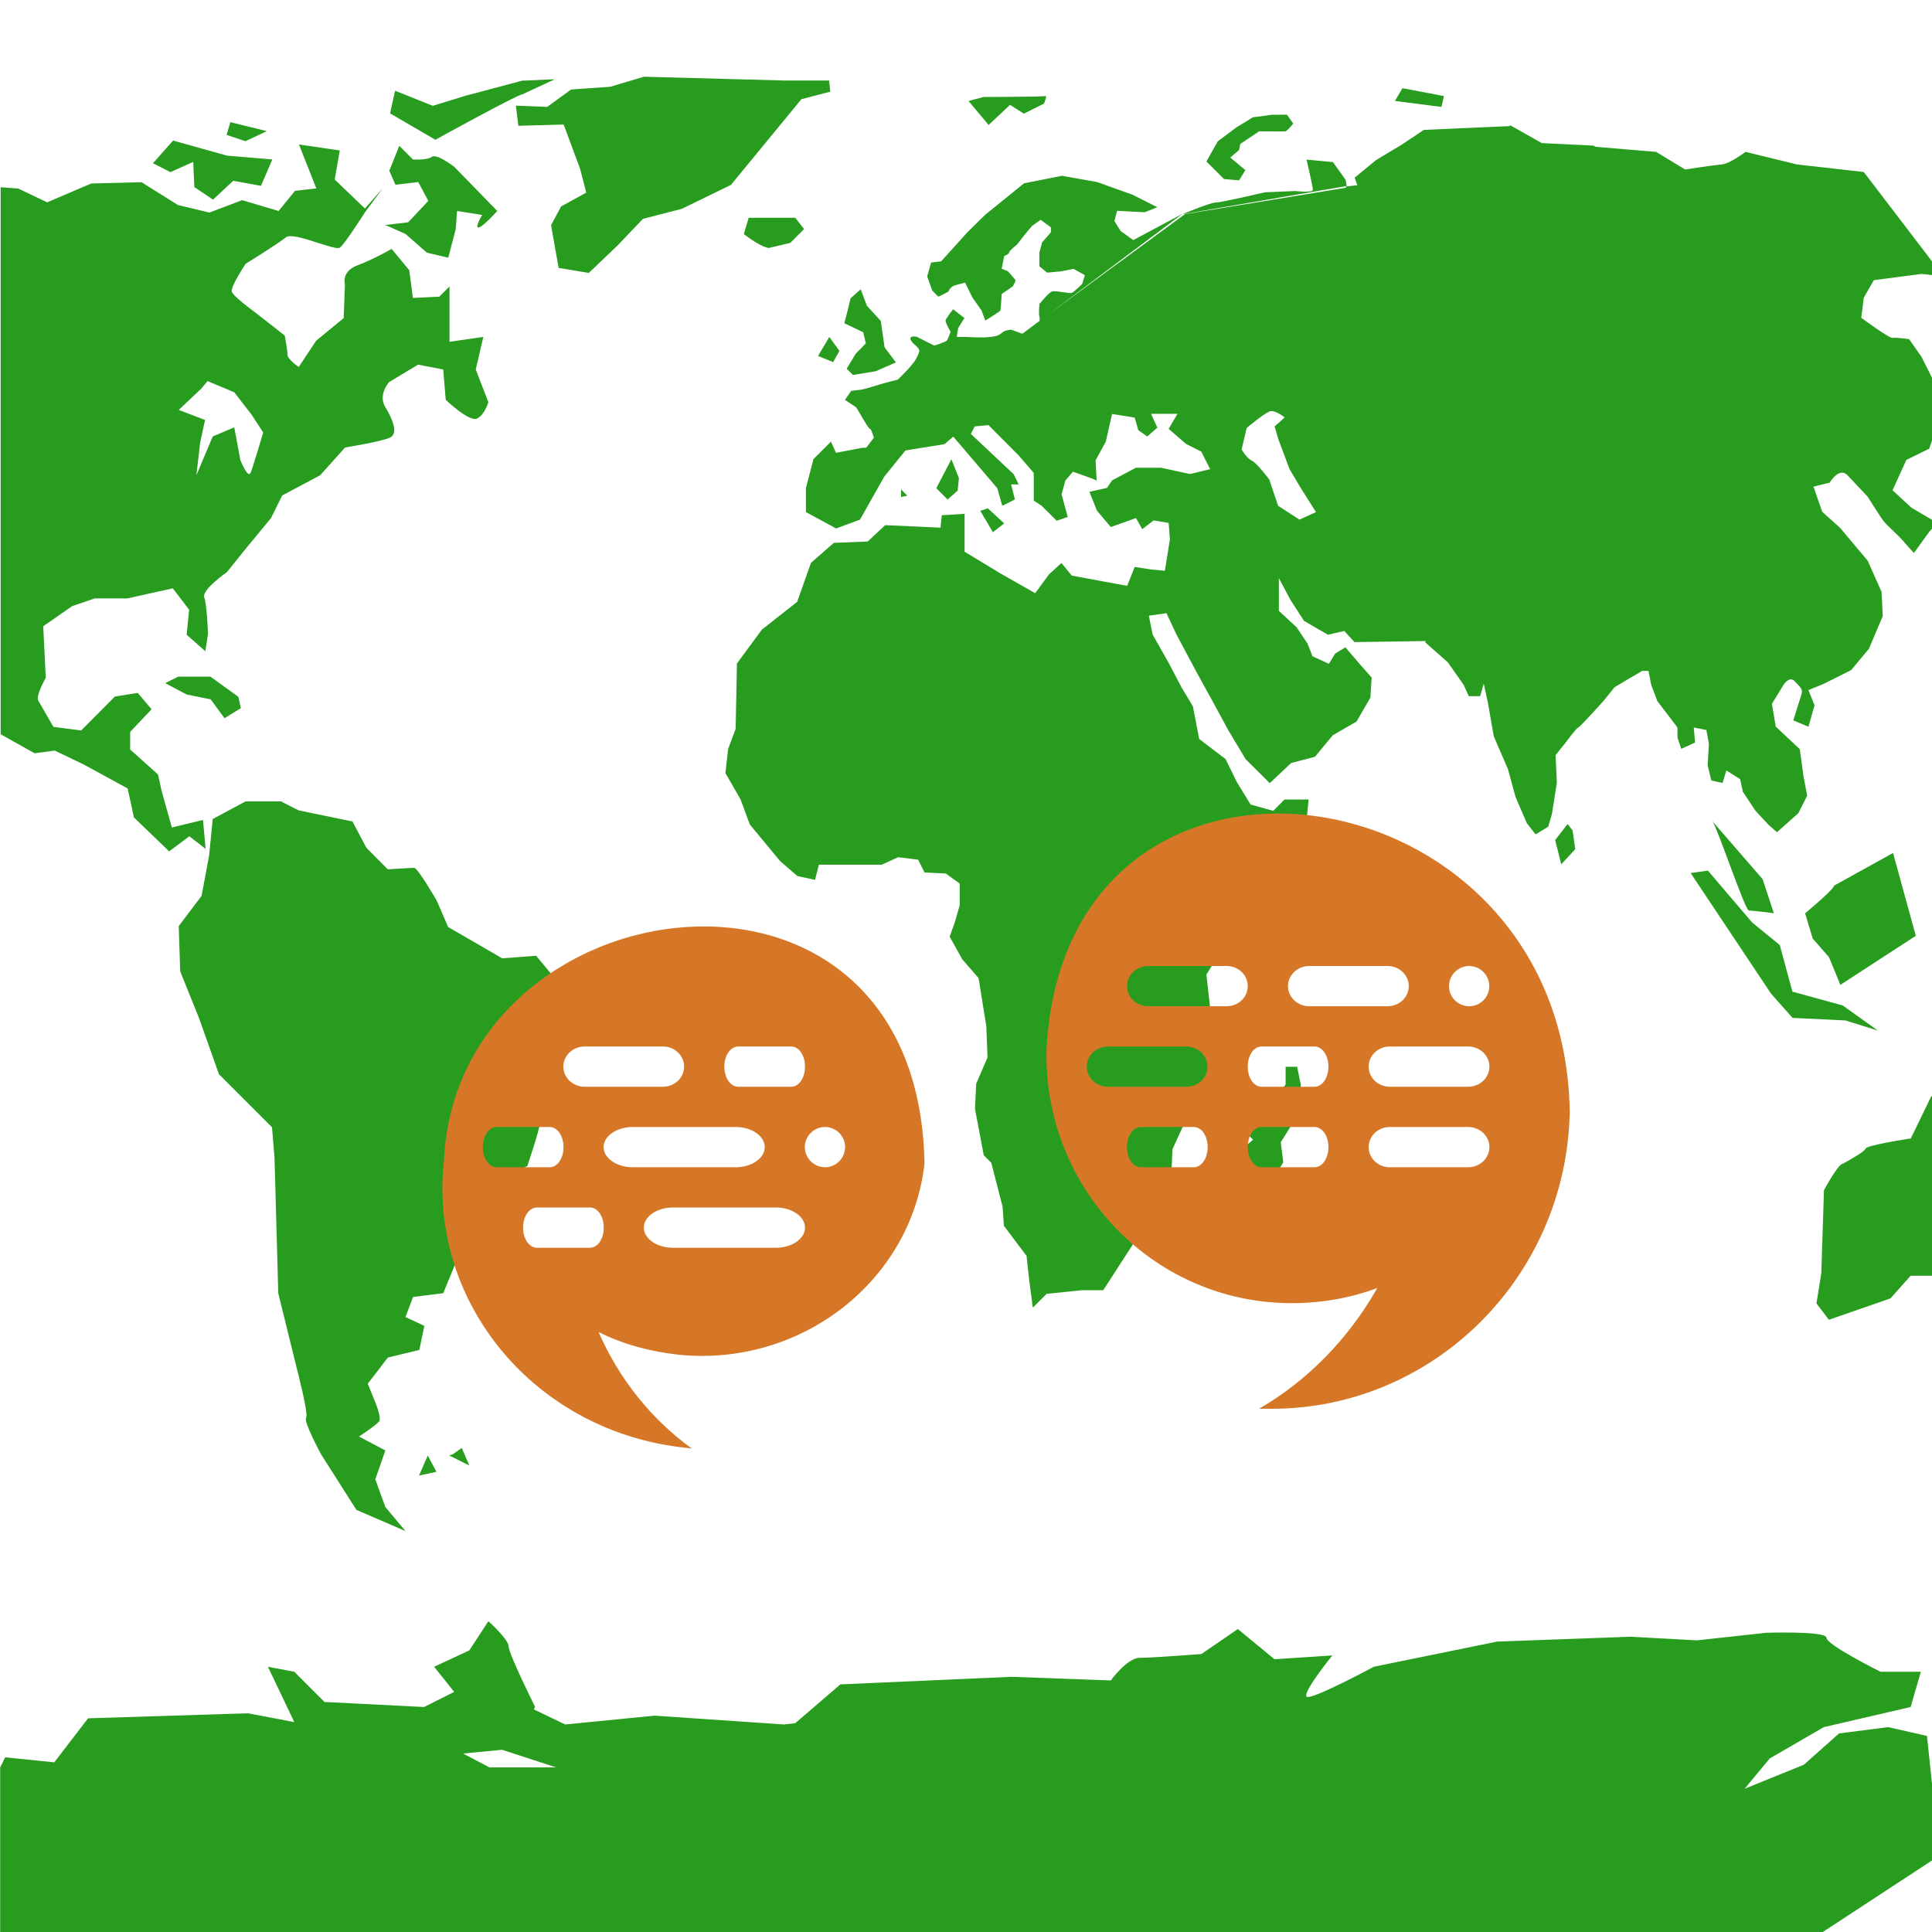 <!-- color: #f0f0f0 -->
<svg xmlns="http://www.w3.org/2000/svg" xmlns:xlink="http://www.w3.org/1999/xlink" width="48px" height="48px" viewBox="0 0 48 48" version="1.1">
<g id="surface1">
<path style=" stroke:none;fill-rule:nonzero;fill:rgb(15.686%,61.176%,12.157%);fill-opacity:1;" d="M 16 1.906 L 15.16 2.156 L 14.191 2.223 L 13.594 2.656 L 12.816 2.625 L 12.879 3.125 L 14.004 3.094 L 14.41 4.188 L 14.566 4.785 L 13.941 5.129 L 13.691 5.594 L 13.879 6.656 L 14.629 6.781 L 15.348 6.094 L 15.973 5.438 L 16.941 5.188 L 18.16 4.594 L 18.879 3.719 L 19.91 2.465 L 20.629 2.277 L 20.598 2 L 19.473 2 L 16.004 1.906 M 13.785 1.969 L 12.973 2.004 L 11.566 2.379 L 10.754 2.629 L 9.816 2.254 L 9.691 2.816 L 10.816 3.473 C 10.816 3.473 12.863 2.344 12.977 2.344 M 34.844 2.191 L 34.656 2.508 L 35.812 2.656 L 35.875 2.387 M 25.969 2.387 C 25.914 2.406 24.438 2.41 24.438 2.41 L 24.062 2.508 L 24.562 3.105 L 25.094 2.605 L 25.438 2.824 L 25.938 2.574 C 25.938 2.574 26.027 2.363 25.969 2.387 M 31.594 2.852 L 31.129 2.914 L 30.719 3.164 L 30.254 3.512 L 29.973 4.012 L 30.41 4.449 L 30.785 4.48 L 30.941 4.227 L 30.566 3.914 L 30.785 3.727 L 30.816 3.574 L 31.285 3.262 C 31.285 3.262 31.895 3.27 31.938 3.262 C 31.988 3.25 32.129 3.07 32.129 3.07 L 31.973 2.848 M 5.723 3.035 L 5.629 3.352 L 6.098 3.508 L 6.629 3.258 M 37.504 3.133 L 35.375 3.227 L 34.812 3.602 L 34.188 3.977 L 33.656 4.414 L 33.723 4.602 L 33.441 4.633 L 33.441 4.664 L 29.441 5.32 L 25.785 8.004 L 25.41 8.285 L 25.379 8.285 L 25.125 8.191 C 25.125 8.191 24.969 8.199 24.906 8.258 C 24.844 8.309 24.785 8.359 24.594 8.371 C 24.402 8.398 24.027 8.371 23.992 8.371 L 23.77 8.371 L 23.805 8.152 L 23.961 7.902 L 23.68 7.684 C 23.68 7.684 23.5 7.91 23.492 7.961 C 23.484 8.016 23.617 8.242 23.617 8.242 C 23.617 8.242 23.555 8.422 23.523 8.461 C 23.492 8.5 23.211 8.586 23.211 8.586 L 22.777 8.367 C 22.777 8.367 22.594 8.328 22.621 8.43 C 22.645 8.531 22.84 8.625 22.84 8.711 C 22.84 8.793 22.715 8.988 22.715 8.988 L 22.559 9.176 L 22.309 9.43 L 21.965 9.52 C 21.965 9.52 21.715 9.59 21.652 9.613 C 21.59 9.637 21.402 9.68 21.402 9.68 L 21.148 9.711 L 20.992 9.934 L 21.273 10.121 L 21.461 10.438 C 21.461 10.438 21.586 10.656 21.617 10.656 C 21.648 10.656 21.711 10.875 21.711 10.875 L 21.52 11.125 L 21.426 11.125 L 20.77 11.25 L 20.645 10.973 L 20.211 11.406 L 20.023 12.125 L 20.023 12.723 L 20.773 13.129 L 21.367 12.91 L 21.965 11.848 L 22.496 11.191 L 23.465 11.035 L 23.684 10.848 L 24.777 12.129 L 24.902 12.566 L 25.215 12.41 L 25.121 12.035 L 25.309 12.035 L 25.184 11.781 L 24.121 10.781 L 24.215 10.594 L 24.559 10.562 L 25.309 11.316 L 25.684 11.75 L 25.684 12.438 L 25.875 12.562 L 26.254 12.938 L 26.527 12.844 L 26.375 12.281 L 26.469 11.938 L 26.656 11.719 L 27.094 11.875 L 27.246 11.938 L 27.219 11.438 L 27.473 10.973 L 27.629 10.285 L 28.191 10.375 L 28.281 10.688 L 28.504 10.844 L 28.754 10.625 L 28.598 10.281 L 29.254 10.281 L 29.035 10.656 L 29.469 11.031 L 29.844 11.219 L 30.066 11.656 L 29.566 11.777 L 28.848 11.621 L 28.223 11.621 L 27.629 11.934 L 27.504 12.121 L 27.066 12.219 L 27.254 12.688 L 27.598 13.094 L 28.223 12.871 L 28.379 13.148 L 28.66 12.93 L 29.035 12.992 L 29.066 13.402 L 28.941 14.18 L 28.598 14.148 L 28.191 14.086 L 28.004 14.555 L 26.629 14.301 L 26.371 13.988 L 26.062 14.27 L 25.719 14.738 L 24.84 14.238 L 23.965 13.707 L 23.965 12.766 L 23.398 12.801 L 23.367 13.109 L 21.992 13.047 L 21.559 13.453 L 20.715 13.488 L 20.148 13.984 L 19.805 14.953 L 18.93 15.641 L 18.309 16.484 L 18.277 18.109 L 18.09 18.609 L 18.023 19.207 L 18.398 19.859 L 18.629 20.484 L 19.379 21.391 L 19.812 21.766 L 20.25 21.859 L 20.344 21.484 L 21.906 21.484 L 22.312 21.297 L 22.812 21.359 L 22.969 21.676 L 23.5 21.703 L 23.844 21.953 L 23.844 22.488 L 23.719 22.926 L 23.594 23.27 L 23.906 23.832 L 24.312 24.301 L 24.504 25.488 L 24.535 26.27 L 24.254 26.922 L 24.223 27.547 L 24.441 28.703 L 24.629 28.891 L 24.91 29.984 L 24.941 30.453 L 25.504 31.203 L 25.57 31.801 L 25.66 32.488 L 26.004 32.145 L 26.879 32.055 L 27.41 32.055 L 28.379 30.555 L 28.441 29.961 L 29.098 29.305 L 29.129 28.555 L 29.473 27.801 L 30.285 27.023 L 30.285 26.148 L 30.098 25.336 L 29.973 24.211 L 30.566 23.27 L 31.633 21.957 L 32.039 21.551 L 32.195 21.02 L 32.445 20.551 L 32.512 19.863 L 31.914 19.863 L 31.633 20.145 L 31.07 19.988 L 30.727 19.426 L 30.449 18.859 L 29.793 18.359 L 29.637 17.547 L 29.355 17.078 L 29.043 16.484 L 28.637 15.766 L 28.543 15.297 L 28.98 15.234 L 29.23 15.766 L 29.73 16.703 L 30.109 17.391 L 30.516 18.141 L 30.949 18.863 L 31.547 19.457 L 32.078 18.957 L 32.672 18.801 L 33.109 18.27 L 33.703 17.926 L 34.047 17.332 L 34.078 16.832 L 33.801 16.52 L 33.426 16.082 L 33.172 16.238 L 33.016 16.492 L 32.609 16.305 L 32.484 15.988 L 32.215 15.586 L 31.773 15.176 L 31.773 14.363 L 32.055 14.895 L 32.398 15.426 L 32.992 15.77 L 33.398 15.676 L 33.652 15.953 L 35.434 15.926 L 35.402 15.953 L 35.969 16.453 L 36.367 17.02 L 36.492 17.297 L 36.773 17.297 L 36.863 16.984 L 36.965 17.449 L 37.113 18.297 L 37.465 19.109 L 37.652 19.797 L 37.934 20.453 L 38.152 20.73 L 38.465 20.539 L 38.555 20.23 L 38.68 19.449 L 38.648 18.762 L 38.898 18.449 C 38.898 18.449 39.164 18.086 39.211 18.074 C 39.258 18.062 39.836 17.418 39.836 17.418 L 40.113 17.074 L 40.426 16.887 L 40.801 16.668 L 40.957 16.668 L 41.023 17.012 L 41.176 17.418 L 41.676 18.074 L 41.676 18.324 L 41.77 18.605 L 42.113 18.449 L 42.082 18.074 L 42.395 18.137 L 42.457 18.48 L 42.426 19.012 L 42.516 19.391 L 42.797 19.453 L 42.891 19.141 L 43.234 19.359 L 43.301 19.672 L 43.613 20.141 L 43.93 20.484 L 44.148 20.676 L 44.68 20.203 L 44.898 19.77 L 44.805 19.27 L 44.715 18.613 L 44.117 18.051 L 44.023 17.484 L 44.273 17.078 C 44.273 17.078 44.434 16.762 44.59 16.926 C 44.738 17.094 44.812 17.113 44.742 17.301 C 44.68 17.484 44.555 17.898 44.555 17.898 L 44.93 18.055 L 45.082 17.523 L 44.93 17.145 L 45.305 16.992 L 45.992 16.648 L 46.434 16.117 L 46.777 15.305 L 46.746 14.703 L 46.402 13.93 L 45.715 13.113 L 45.273 12.715 L 45.055 12.09 L 45.457 11.992 C 45.457 11.992 45.691 11.594 45.898 11.805 C 46.098 12.02 46.398 12.336 46.398 12.336 C 46.398 12.336 46.75 12.895 46.805 12.957 C 46.855 13.023 47.223 13.363 47.273 13.426 C 47.32 13.492 47.551 13.738 47.551 13.738 L 47.93 13.215 L 48.02 13.113 L 48.02 12.926 L 47.488 12.613 L 47.02 12.18 L 47.363 11.426 L 47.93 11.148 L 48.02 10.895 L 48.02 9.426 L 47.738 8.863 L 47.43 8.426 C 47.43 8.426 47.105 8.379 47.02 8.395 C 46.938 8.41 46.242 7.895 46.242 7.895 L 46.305 7.395 L 46.555 6.961 L 47.742 6.805 L 48.023 6.836 L 48.023 6.523 L 46.305 4.273 L 44.648 4.086 L 43.367 3.773 C 43.367 3.773 42.977 4.07 42.773 4.086 C 42.57 4.102 41.867 4.211 41.867 4.211 L 41.145 3.773 L 39.648 3.648 L 39.586 3.617 L 38.305 3.555 L 37.523 3.113 M 25.801 7.996 L 29.379 5.312 L 28.156 5.965 L 27.844 5.742 L 27.688 5.492 L 27.754 5.238 L 28.441 5.273 L 28.754 5.148 L 28.133 4.836 L 27.258 4.523 L 26.383 4.367 L 25.441 4.555 L 24.477 5.336 L 24.035 5.77 L 23.383 6.492 L 23.133 6.523 L 23.035 6.867 L 23.16 7.215 C 23.16 7.215 23.297 7.367 23.316 7.367 C 23.34 7.367 23.566 7.242 23.566 7.242 C 23.566 7.242 23.598 7.129 23.723 7.09 C 23.855 7.051 23.977 7.023 23.977 7.023 L 24.164 7.398 L 24.387 7.715 L 24.48 7.965 C 24.48 7.965 24.844 7.738 24.855 7.715 C 24.863 7.684 24.887 7.305 24.887 7.305 L 25.164 7.113 C 25.164 7.113 25.238 6.98 25.23 6.961 C 25.219 6.938 25.039 6.738 25.039 6.738 L 24.887 6.676 L 24.949 6.363 C 24.949 6.363 25.074 6.312 25.074 6.27 C 25.074 6.227 25.262 6.082 25.262 6.082 L 25.48 5.805 L 25.637 5.617 L 25.855 5.461 L 26.109 5.648 L 26.109 5.77 L 25.891 6.023 L 25.824 6.273 L 25.824 6.617 L 26.016 6.773 L 26.359 6.742 L 26.672 6.68 L 26.953 6.836 L 26.887 7.055 C 26.887 7.055 26.695 7.242 26.637 7.273 C 26.582 7.305 26.227 7.211 26.137 7.242 C 26.047 7.273 25.824 7.555 25.824 7.555 C 25.824 7.555 25.801 7.805 25.824 7.867 C 25.836 7.891 25.832 7.934 25.824 7.988 M 29.461 5.309 L 33.461 4.621 L 33.43 4.465 L 33.117 4.027 L 32.461 3.965 C 32.461 3.965 32.617 4.629 32.617 4.715 C 32.617 4.797 32.184 4.746 32.184 4.746 L 31.43 4.777 C 31.43 4.777 30.348 5.031 30.207 5.031 C 30.078 5.031 29.445 5.293 29.398 5.312 L 29.461 5.312 M 4.301 3.492 L 3.801 4.055 L 4.234 4.277 L 4.801 4.023 L 4.828 4.648 L 5.293 4.961 L 5.793 4.492 L 6.484 4.617 L 6.766 3.961 L 5.641 3.867 M 7.426 3.586 L 7.859 4.68 L 7.328 4.742 L 6.922 5.242 L 6.016 4.973 L 5.203 5.281 L 4.422 5.094 L 3.516 4.527 L 2.266 4.559 L 1.172 5.027 L 0.453 4.684 L 0.016 4.652 L 0.016 18.242 L 0.859 18.715 L 1.359 18.648 L 2.078 18.992 L 3.172 19.59 L 3.328 20.309 L 4.203 21.152 L 4.703 20.777 L 5.109 21.09 L 5.043 20.371 L 4.27 20.559 L 4.016 19.652 L 3.926 19.242 L 3.234 18.621 L 3.234 18.184 L 3.766 17.621 L 3.422 17.215 L 2.855 17.305 L 2.016 18.148 L 1.328 18.059 C 1.328 18.059 1.016 17.523 0.949 17.402 C 0.887 17.277 1.137 16.84 1.137 16.84 L 1.074 15.559 L 1.793 15.059 L 2.355 14.867 L 3.168 14.867 L 4.293 14.617 L 4.699 15.148 L 4.637 15.77 L 5.102 16.18 L 5.168 15.742 C 5.168 15.742 5.141 15.023 5.074 14.84 C 5.012 14.648 5.637 14.215 5.637 14.215 L 6.137 13.594 L 6.734 12.871 L 7.012 12.309 L 7.953 11.809 L 8.574 11.117 C 8.574 11.117 9.508 10.969 9.699 10.867 C 9.891 10.773 9.766 10.43 9.574 10.117 C 9.383 9.805 9.668 9.492 9.668 9.492 L 10.387 9.059 L 11.012 9.18 L 11.074 9.934 C 11.074 9.934 11.664 10.496 11.852 10.398 C 12.043 10.309 12.133 9.992 12.133 9.992 L 11.82 9.18 L 12.008 8.371 L 11.168 8.492 L 11.168 7.117 L 10.914 7.371 L 10.258 7.402 L 10.168 6.715 L 9.73 6.184 C 9.73 6.184 9.301 6.434 8.887 6.59 C 8.473 6.742 8.57 7.059 8.57 7.059 L 8.539 7.902 L 7.855 8.465 L 7.422 9.117 C 7.422 9.117 7.141 8.93 7.141 8.805 C 7.141 8.68 7.074 8.336 7.074 8.336 L 6.355 7.773 C 6.355 7.773 5.789 7.367 5.758 7.242 C 5.727 7.117 6.102 6.555 6.102 6.555 C 6.102 6.555 6.91 6.055 7.102 5.898 C 7.289 5.742 8.316 6.242 8.445 6.152 C 8.57 6.059 9.066 5.277 9.066 5.277 L 9.508 4.68 L 9.066 5.18 L 8.316 4.461 L 8.441 3.738 L 7.41 3.586 M 9.922 3.617 L 9.672 4.242 L 9.824 4.59 L 10.391 4.523 L 10.641 4.992 L 10.141 5.523 L 9.574 5.59 L 10.074 5.812 L 10.605 6.277 L 11.137 6.402 L 11.324 5.684 L 11.355 5.242 L 11.98 5.34 C 11.98 5.34 11.789 5.652 11.887 5.652 C 11.984 5.652 12.355 5.242 12.355 5.242 L 11.289 4.148 C 11.289 4.148 10.852 3.805 10.727 3.898 C 10.598 3.988 10.258 3.961 10.258 3.961 L 9.914 3.617 M 18.602 5.406 L 18.48 5.816 C 18.934 6.164 19.102 6.16 19.102 6.16 L 19.633 6.035 L 19.977 5.691 L 19.758 5.41 L 18.602 5.41 M 21.383 7.188 L 21.133 7.41 C 21.062 7.715 20.977 8.031 20.977 8.031 L 21.445 8.254 L 21.512 8.531 L 21.262 8.785 L 21.035 9.16 L 21.191 9.316 L 21.758 9.223 L 22.258 9.004 L 21.977 8.629 L 21.883 7.973 L 21.539 7.598 M 20.605 8.371 L 20.324 8.844 L 20.699 8.996 L 20.855 8.719 M 5.168 9.473 L 5.82 9.746 L 6.258 10.312 L 6.539 10.746 C 6.539 10.746 6.289 11.594 6.227 11.746 C 6.16 11.902 5.973 11.434 5.973 11.434 L 5.82 10.617 L 5.285 10.844 L 4.879 11.809 L 4.973 10.996 L 5.094 10.434 L 4.441 10.184 L 5.004 9.652 L 5.16 9.465 M 31.543 10.219 C 31.676 10.176 31.918 10.371 31.918 10.371 L 31.668 10.594 L 31.758 10.906 L 32.039 11.656 L 32.32 12.129 L 32.695 12.723 L 32.285 12.91 L 31.754 12.566 L 31.535 11.914 C 31.535 11.914 31.234 11.508 31.102 11.445 C 30.965 11.379 30.848 11.164 30.848 11.164 L 30.973 10.633 C 30.973 10.633 31.402 10.273 31.535 10.227 M 23.637 11.41 L 23.262 12.129 L 23.543 12.41 L 23.793 12.188 L 23.824 11.879 M 22.387 12.16 L 22.387 12.348 L 22.543 12.316 M 24.543 12.629 L 24.355 12.691 L 24.668 13.223 L 24.949 13.004 M 4.418 16.816 L 4.105 16.973 L 4.637 17.254 L 5.234 17.375 L 5.578 17.844 L 5.984 17.594 L 5.922 17.312 L 5.23 16.812 L 4.418 16.812 M 6.102 19.91 L 5.285 20.348 L 5.195 21.258 L 5.008 22.258 L 4.441 23.008 L 4.477 24.133 L 4.941 25.285 L 5.441 26.691 L 6.758 28.008 L 6.82 28.758 L 6.914 32.133 L 7.383 34.035 C 7.383 34.035 7.672 35.141 7.605 35.227 C 7.535 35.316 7.98 36.137 7.98 36.137 L 8.855 37.512 L 10.074 38.039 L 9.574 37.441 L 9.324 36.754 L 9.574 36.035 L 8.918 35.691 C 8.918 35.691 9.352 35.406 9.418 35.316 C 9.484 35.227 9.328 34.848 9.328 34.848 L 9.137 34.379 L 9.637 33.727 L 10.418 33.539 L 10.543 32.941 L 10.074 32.723 L 10.262 32.223 L 11.012 32.129 L 11.668 30.531 L 12.137 29.438 L 13.102 28.969 C 13.102 28.969 13.414 28.039 13.414 27.902 C 13.414 27.773 13.508 26.371 13.508 26.371 L 14.258 25.344 L 14.352 24.652 L 13.789 24.309 L 13.32 23.746 L 12.477 23.809 L 11.133 23.031 L 10.852 22.379 C 10.852 22.379 10.383 21.562 10.289 21.562 C 10.203 21.562 9.633 21.598 9.633 21.598 L 9.102 21.062 L 8.758 20.41 L 7.418 20.133 L 6.98 19.91 L 6.105 19.91 M 42.543 20.402 C 42.656 20.531 43.355 22.621 43.449 22.621 C 43.535 22.621 44.07 22.688 44.07 22.688 L 43.793 21.844 M 38.949 20.469 L 38.637 20.871 L 38.789 21.473 L 39.137 21.098 L 39.07 20.629 L 38.945 20.473 M 47.039 21.188 L 45.566 22.004 C 45.566 22.094 44.848 22.691 44.848 22.691 L 45.035 23.316 L 45.441 23.781 L 45.723 24.469 L 47.598 23.25 L 47.031 21.188 M 42.441 21.629 L 42.004 21.691 L 44.004 24.691 L 44.535 25.289 L 45.848 25.352 L 46.656 25.605 L 45.781 24.98 L 44.531 24.637 L 44.219 23.48 L 43.531 22.918 L 42.438 21.637 M 31.941 26.504 L 31.941 26.941 C 31.922 27.008 31.535 27.316 31.535 27.316 L 31.066 27.535 L 30.723 27.816 L 30.977 28.16 L 31.133 28.316 L 30.723 28.66 L 30.723 29.223 L 30.879 29.816 L 31.223 29.91 L 31.629 29.285 L 31.883 28.879 L 31.82 28.379 L 32.195 27.781 L 32.316 27.504 L 32.316 26.941 L 32.227 26.504 M 48.004 27.223 C 48 27.223 47.973 27.254 47.973 27.254 L 47.473 28.285 C 47.473 28.285 46.371 28.449 46.348 28.539 C 46.324 28.625 45.781 28.914 45.781 28.914 C 45.668 28.914 45.316 29.57 45.316 29.57 L 45.25 31.633 L 45.129 32.383 L 45.438 32.789 L 46.969 32.258 L 47.469 31.695 L 48 31.695 L 48 27.227 M 11.473 35.973 L 11.254 36.129 L 11.16 36.16 L 11.66 36.41 L 11.473 35.977 M 10.629 36.16 L 10.41 36.66 L 10.844 36.566 L 10.625 36.16 M 12.129 40.285 L 11.66 41.004 L 10.785 41.41 L 11.285 42.035 L 10.535 42.41 L 8.062 42.285 L 7.312 41.535 L 6.656 41.41 L 7.312 42.785 L 6.156 42.566 L 2.188 42.691 L 1.348 43.785 L 0.129 43.66 L 0.004 43.914 L 0.004 48.004 L 45.281 48.004 L 48 46.223 L 48 44.316 L 47.875 43.129 L 46.91 42.91 L 45.691 43.066 L 44.816 43.844 L 43.344 44.441 L 43.969 43.688 L 45.312 42.91 L 47.469 42.41 L 47.723 41.535 L 46.723 41.535 C 46.723 41.535 45.379 40.867 45.379 40.691 C 45.379 40.516 43.879 40.566 43.879 40.566 L 42.16 40.754 L 40.508 40.664 L 37.195 40.785 L 34.133 41.41 C 34.133 41.41 32.656 42.203 32.477 42.16 C 32.297 42.121 33.102 41.129 33.102 41.129 L 31.664 41.223 L 30.754 40.473 L 29.848 41.094 C 29.848 41.094 28.633 41.188 28.316 41.188 C 28.004 41.188 27.598 41.75 27.598 41.75 L 25.129 41.66 L 20.879 41.848 L 19.758 42.812 L 19.477 42.844 L 16.262 42.625 L 14.043 42.844 L 13.262 42.469 L 13.293 42.406 C 13.293 42.406 12.637 41.086 12.637 40.906 C 12.637 40.73 12.141 40.285 12.141 40.285 M 12.473 43.473 L 13.816 43.91 L 12.16 43.91 L 11.504 43.566 M 12.473 43.473 "/>
<path style=" stroke:none;fill-rule:nonzero;fill:rgb(83.922%,46.667%,15.294%);fill-opacity:1;" d="M 31.438 20.219 C 28.691 20.348 26.191 22.207 26 26.094 C 25.934 29.504 28.605 32.309 31.969 32.375 C 32.754 32.391 33.523 32.262 34.219 32 C 33.488 33.285 32.469 34.312 31.281 35 L 31.438 35 C 35.535 35.082 38.918 31.777 39 27.625 C 38.926 22.727 34.969 20.055 31.438 20.219 M 28.531 24 L 30.469 24 C 30.766 24 31 24.223 31 24.5 C 31 24.777 30.766 25 30.469 25 L 28.531 25 C 28.238 25 28 24.777 28 24.5 C 28 24.223 28.238 24 28.531 24 M 32.531 24 L 34.469 24 C 34.766 24 35 24.223 35 24.5 C 35 24.777 34.766 25 34.469 25 L 32.531 25 C 32.238 25 32 24.777 32 24.5 C 32 24.223 32.238 24 32.531 24 M 36.5 24 C 36.777 24 37 24.227 37 24.5 C 37 24.777 36.777 25 36.5 25 C 36.227 25 36 24.777 36 24.5 C 36 24.227 36.227 24 36.5 24 M 27.531 26 L 29.469 26 C 29.766 26 30 26.223 30 26.5 C 30 26.777 29.766 27 29.469 27 L 27.531 27 C 27.238 27 27 26.777 27 26.5 C 27 26.223 27.238 26 27.531 26 M 31.344 26 L 32.656 26 C 32.855 26 33.004 26.223 33.004 26.5 C 33.004 26.777 32.855 27 32.656 27 L 31.344 27 C 31.148 27 31 26.777 31 26.5 C 31 26.223 31.148 26 31.344 26 M 34.531 26 L 36.473 26 C 36.766 26 37.004 26.223 37.004 26.5 C 37.004 26.777 36.766 27 36.473 27 L 34.531 27 C 34.238 27 34.004 26.777 34.004 26.5 C 34.004 26.223 34.238 26 34.531 26 M 28.344 28 L 29.656 28 C 29.855 28 30.004 28.223 30.004 28.5 C 30.004 28.777 29.855 29 29.656 29 L 28.344 29 C 28.148 29 28 28.777 28 28.5 C 28 28.223 28.148 28 28.344 28 M 31.344 28 L 32.656 28 C 32.855 28 33.004 28.223 33.004 28.5 C 33.004 28.777 32.855 29 32.656 29 L 31.344 29 C 31.148 29 31 28.777 31 28.5 C 31 28.223 31.148 28 31.344 28 M 34.531 28 L 36.473 28 C 36.766 28 37.004 28.223 37.004 28.5 C 37.004 28.777 36.766 29 36.473 29 L 34.531 29 C 34.238 29 34.004 28.777 34.004 28.5 C 34.004 28.223 34.238 28 34.531 28 M 34.531 28 "/>
<path style=" stroke:none;fill-rule:nonzero;fill:rgb(83.922%,46.667%,15.294%);fill-opacity:1;" d="M 17.059 23.031 C 14.141 23.215 11.195 25.352 11.031 28.812 C 10.629 32.383 13.316 35.582 17.031 35.969 L 17.188 35.988 C 16.191 35.27 15.387 34.27 14.871 33.094 C 15.473 33.395 16.129 33.574 16.844 33.656 C 19.891 33.973 22.641 31.836 22.969 28.906 C 22.891 24.586 19.98 22.844 17.062 23.031 M 14.527 26 L 16.469 26 C 16.762 26 16.996 26.223 16.996 26.5 C 16.996 26.777 16.762 27 16.469 27 L 14.527 27 C 14.234 27 13.996 26.777 13.996 26.5 C 13.996 26.223 14.234 26 14.527 26 M 18.344 26 L 19.656 26 C 19.852 26 20 26.223 20 26.5 C 20 26.777 19.852 27 19.656 27 L 18.344 27 C 18.145 27 17.996 26.777 17.996 26.5 C 17.996 26.223 18.145 26 18.344 26 M 12.344 28 L 13.656 28 C 13.852 28 14 28.223 14 28.5 C 14 28.777 13.852 29 13.656 29 L 12.344 29 C 12.145 29 11.996 28.777 11.996 28.5 C 11.996 28.223 12.145 28 12.344 28 M 15.719 28 L 18.281 28 C 18.672 28 19 28.223 19 28.5 C 19 28.777 18.672 29 18.281 29 L 15.719 29 C 15.324 29 14.996 28.777 14.996 28.5 C 14.996 28.223 15.324 28 15.719 28 M 20.496 28 C 20.773 28 20.996 28.223 20.996 28.5 C 20.996 28.773 20.773 29 20.496 29 C 20.223 29 19.996 28.773 19.996 28.5 C 19.996 28.223 20.223 28 20.496 28 M 13.344 30 L 14.656 30 C 14.852 30 15 30.223 15 30.5 C 15 30.777 14.852 31 14.656 31 L 13.344 31 C 13.145 31 12.996 30.777 12.996 30.5 C 12.996 30.223 13.145 30 13.344 30 M 16.719 30 L 19.281 30 C 19.672 30 20 30.223 20 30.5 C 20 30.777 19.672 31 19.281 31 L 16.719 31 C 16.324 31 15.996 30.777 15.996 30.5 C 15.996 30.223 16.324 30 16.719 30 M 16.719 30 "/>
</g>
</svg>
